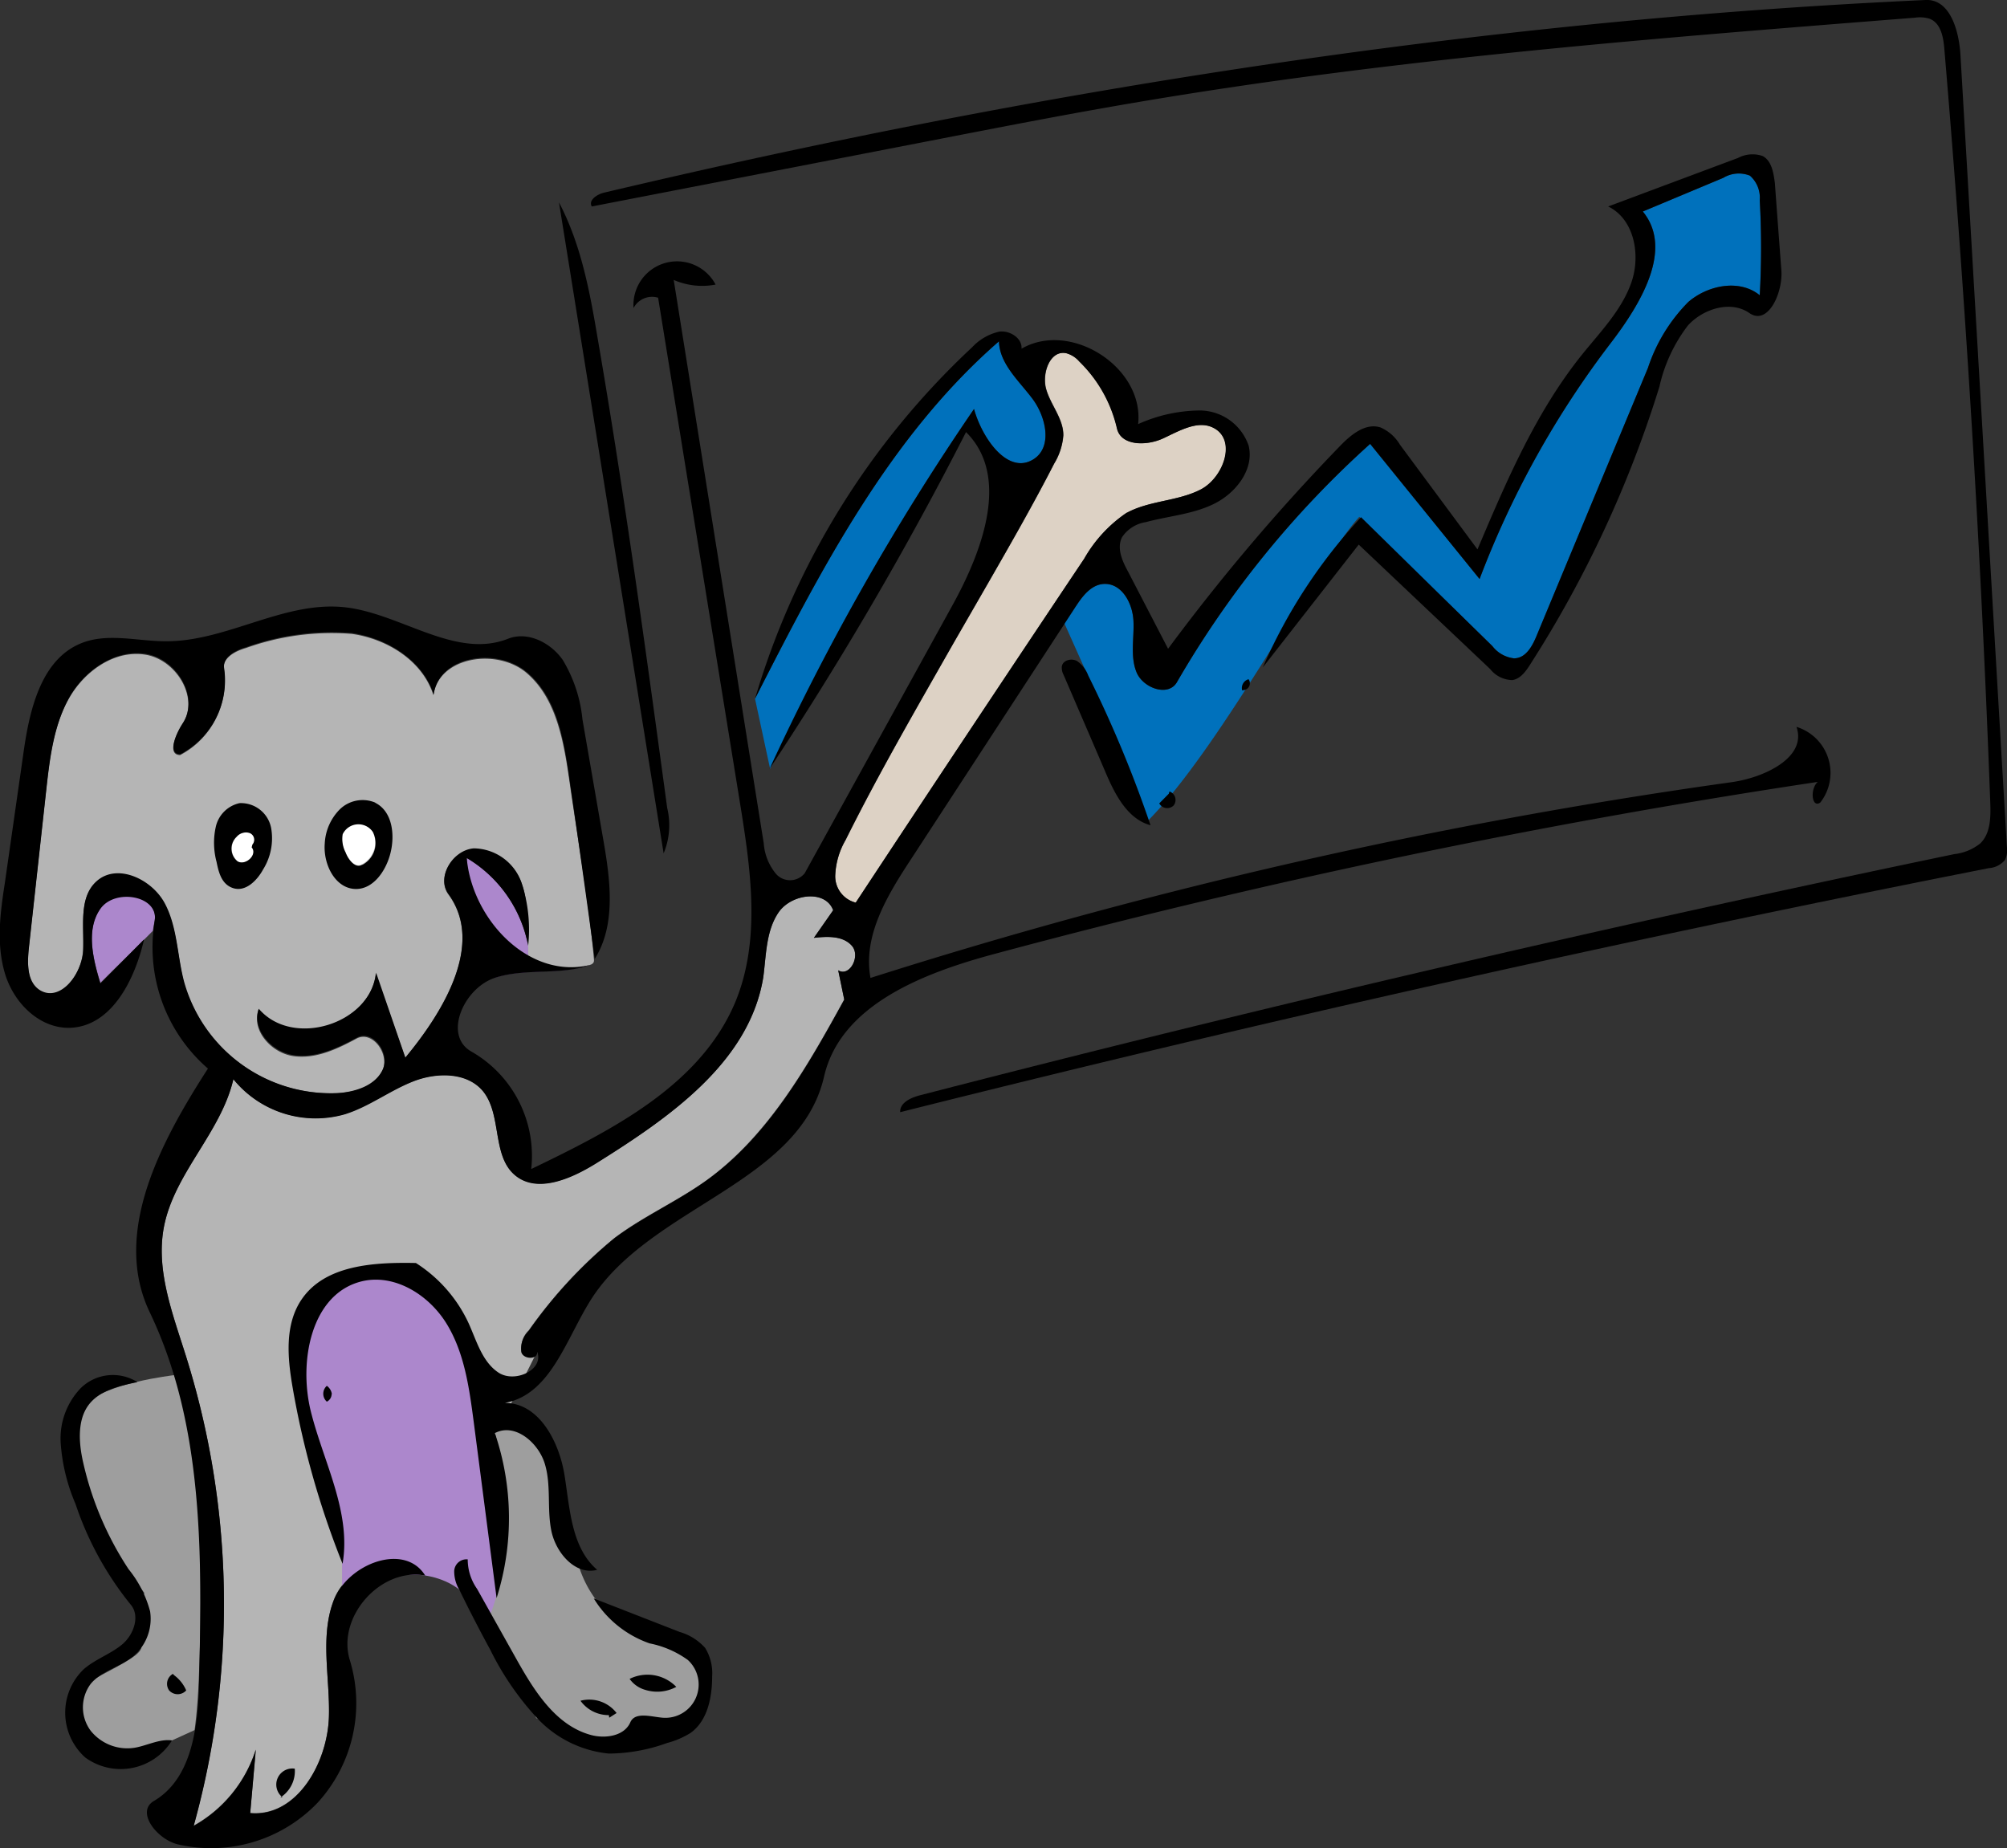 <svg xmlns="http://www.w3.org/2000/svg" viewBox="0 0 163.4 150.46"><rect x="0" y="0" width="163.4" height="150.46" fill="#333333" stroke="none"/><defs><style>.cls-1{fill:#fff;}.cls-2{fill:#ddd2c5;}.cls-3{fill:#662d91;}.cls-4{fill:#b5b5b5;}.cls-5{fill:#ac87cc;}.cls-6{fill:#0071bc;}.cls-7{fill:#9e9e9e;}</style></defs><title>Dog</title><g id="Layer_2" data-name="Layer 2"><g id="Layer_1-2" data-name="Layer 1"><g id="Dog"><path class="cls-1" d="M29.47,70.42a2,2,0,0,0,.85-2.67,1.43,1.43,0,0,0-2.47.17,2.41,2.41,0,0,0,.25,1.5C28.34,70,28.91,70.74,29.47,70.42Z"/><path class="cls-1" d="M20.57,68.76a.59.59,0,0,0-.23-.94,1,1,0,0,0-1.06.31,1.33,1.33,0,0,0,.08,2c.67.38,1.65-.56,1.15-1.14Z"/><path class="cls-2" d="M91.76,41.74c1.85-1,4.14-.93,6-1.89s2.95-4,1.09-5c-1.29-.7-2.81.22-4.15.84s-3.42.62-3.75-.82a11.05,11.05,0,0,0-3.07-5.45,2.14,2.14,0,0,0-1.06-.67c-1.32-.27-2,1.63-1.64,2.92s1.41,2.41,1.4,3.77a5.15,5.15,0,0,1-.74,2.29c-1.68,3.28-3.51,6.47-5.34,9.66l-2.88,5c-3,5.28-6.07,10.57-8.77,16A6.26,6.26,0,0,0,68,71.28a2.21,2.21,0,0,0,1.67,2.21q9.23-14,18.6-28a11.16,11.16,0,0,1,3.47-3.75h0"/><path class="cls-3" d="M38,69.84c-.49,5.19,5.11,10,10.16,8.67-2.49.92-5.33.26-7.86,1.08"/><path class="cls-4" d="M43,77.94c-.2-2,.11-4.45-.53-6a4.18,4.18,0,0,0-3.9-2.82c-1.71.14-3.07,2.33-2.06,3.71,2.93,4-.34,9.5-3.51,13.32l-2.41-6.88c-.45,4.2-6.81,6.16-9.55,2.94-.59,1.71,1.07,3.53,2.86,3.78s3.54-.57,5.13-1.43c1.28-.69,2.71,1.25,2.11,2.58S28.93,88.93,27.48,89A12.42,12.42,0,0,1,15,80.11c-.57-2.16-.55-4.51-1.6-6.49s-3.86-3.3-5.54-1.82c-1.47,1.29-1,3.61-1.1,5.57s-1.86,4.35-3.52,3.32c-1.06-.66-1-2.17-.91-3.41l1.43-13c.28-2.53.58-5.14,1.83-7.37s3.69-4,6.22-3.61,4.45,3.52,3.05,5.65c-.58.89-1.26,2.51-.2,2.53a6.8,6.8,0,0,0,3.57-7c-.15-.9.92-1.47,1.8-1.72a20.66,20.66,0,0,1,8.61-1.15c2.89.41,5.76,2.19,6.65,5,.42-3.15,5.18-3.88,7.59-1.81s3,5.51,3.46,8.66c.61,4.32,1.62,10.15,2,14.49.05.54.23.74-3,1"/><path class="cls-1" d="M29.48,70.36a2,2,0,0,0,.85-2.67,1.42,1.42,0,0,0-2.46.18,2.38,2.38,0,0,0,.24,1.49C28.36,70,28.93,70.69,29.48,70.36Z"/><path class="cls-1" d="M20.57,68.76a.59.59,0,0,0-.23-.94,1,1,0,0,0-1.06.31,1.33,1.33,0,0,0,.08,2c.67.38,1.65-.56,1.15-1.14Z"/><path class="cls-5" d="M38,69.84A10.58,10.58,0,0,1,43,77v.8s-1.91-.54-3.74-3.81A8.26,8.26,0,0,1,38,69.84Z"/><path class="cls-5" d="M12.59,74.94c.38-2.07-3.23-2.7-4.42-1s-.61,4.08,0,6.08c1.18-1.2,3.08-3,4.27-4.23"/><path class="cls-6" d="M62.7,62.6A200.86,200.86,0,0,1,79.3,33.3c.66,2.39,2.77,5.42,4.86,4.08,1.55-1,1-3.44-.1-4.91s-2.68-2.84-2.73-4.68c-8.92,7.77-14.49,18.57-19.86,29.1"/><path class="cls-6" d="M86.69,50.82c-.29-.94.49-2.41.71-1.94,1.87,4,3.95,11.12,5.27,15.31"/><path class="cls-6" d="M93.4,66.88c6-6,13.95-21.21,17.27-24.8L121.5,52.6a2.59,2.59,0,0,0,1.76,1c1,0,1.54-1.07,1.91-2l9-21.65a13.73,13.73,0,0,1,3.28-5.36c1.6-1.38,4.18-1.89,5.82-.55a68.9,68.9,0,0,0,0-7.74,2.39,2.39,0,0,0-.8-2,2.44,2.44,0,0,0-2.17.18l-6.55,2.74c2.54,3.1-.21,7.58-2.65,10.76a75.7,75.7,0,0,0-10.64,19.16l-8.91-11a79.74,79.74,0,0,0-15.73,19.4c-.7,1.22-2.76.49-3.29-.81s-.18-2.78-.25-4.19-.92-3-2.32-3c-1.09,0-1.85,1-2.44,1.94"/><path class="cls-4" d="M43.75,110c.09.63-1.09.66-1.29.06a2,2,0,0,1,.59-1.75A38.18,38.18,0,0,1,50,100.81c2.37-1.79,5.13-3,7.54-4.73,5-3.63,8.2-9.26,11.19-14.71L68.25,79c.93.58,1.84-1.17,1.11-2s-2-.77-3.09-.65l1.57-2.24c-.64-1.72-3.42-1.34-4.45.18s-1,3.48-1.25,5.29C61,86.49,54.49,91,48.53,94.7c-2.05,1.27-4.86,2.51-6.67.9s-1-4.87-2.52-6.76c-1.3-1.59-3.79-1.56-5.7-.81s-3.58,2-5.54,2.66A8.63,8.63,0,0,1,19,87.85c-1,4.34-4.84,7.67-5.66,12.06-.66,3.52.71,7,1.79,10.47a67.25,67.25,0,0,1,.63,38.26,10.81,10.81,0,0,0,5.06-6.2l-.45,5.16c3.78.35,6.3-4.06,6.41-7.86.09-3.18-.75-6.51.4-9.49s5.76-4.72,7.44-2"/><path class="cls-5" d="M27.85,129.05V125l-3.67-13L26,105.32l5.7-1.87L37,107l2.51,6.5,1,16.64-.5,1.27-2.56-1.94s-2.8-2.57-7.51-.39C27.46,130.16,27.85,129.05,27.85,129.05Z"/><path class="cls-7" d="M14,141.7l1.84-.84s.24-1.6.34-4.08c.3-6.84.4-20.33-2-24.82,0,0-5.84.67-7.22,2.45-1.6,2.06-1.63,6.81,4.79,15.28-2,5.22,2.48,3.56-3.44,6.66S7.26,144.17,14,141.7Z"/><path class="cls-7" d="M39.94,131.38s2.5-5.76.36-14.7c0,0,4.44-4.14,6.67,10.26a9.09,9.09,0,0,0,7.3,6.83c6.29,1.27,1.08,6.8,1.08,6.8L48.66,142l-5-2.12Z"/><path d="M49.2,15.68C84.51,7.32,120.52,1.66,156.77,0c2-.09,2.72,2.5,2.84,4.47l3.78,64.47a1.81,1.81,0,0,1-.16,1.08,1.85,1.85,0,0,1-1.3.66q-44.57,8.79-88.64,19.87c-.05-.77.88-1.19,1.63-1.38q41.85-10.82,84.19-19.63a4.09,4.09,0,0,0,2.11-.87c.84-.8.86-2.12.82-3.28Q160.9,34.67,158.3,4c-.08-1-.29-2.11-1.19-2.47a2.65,2.65,0,0,0-1.19-.09C135,3.09,114,4.73,93.32,8.2c-6,1-11.9,2.16-17.83,3.31l-27.31,5.3C47.88,16.3,48.62,15.81,49.2,15.68Z"/><path d="M10.47,127.76a9.17,9.17,0,0,1,1.75,3.43,4,4,0,0,1-1.37,3.66c-1.07.88-2.58,1.18-3.46,2.24a3.19,3.19,0,0,0,0,3.83A3.82,3.82,0,0,0,11,142.29c1-.18,2-.73,3-.59a4.9,4.9,0,0,1-7.06,1.39,4.9,4.9,0,0,1-.11-7.2c.94-.81,2.17-1.22,3.11-2s1.5-2.33.69-3.26a26.19,26.19,0,0,1-4.48-8.18,15.16,15.16,0,0,1-1.2-4.84A5.92,5.92,0,0,1,6.59,113a3.74,3.74,0,0,1,4.6-.47c-1.49.3-3.12.68-4,1.89s-.79,3-.43,4.6A26.25,26.25,0,0,0,10.47,127.76Z"/><path d="M48.63,27.38c2.2,12.75,3.95,25.58,5.69,38.4a6,6,0,0,1-.29,3.7l-8.52-53C47.28,19.84,48,23.64,48.63,27.38Z"/><path d="M48.34,130.14l7,2.73a4.42,4.42,0,0,1,2.07,1.3,3.91,3.91,0,0,1,.57,2.31c0,1.71-.37,3.62-1.76,4.61a6.89,6.89,0,0,1-1.91.82,14.12,14.12,0,0,1-4.74.86,9.2,9.2,0,0,1-5.87-2.92,23.44,23.44,0,0,1-3.77-5.5c-.88-1.62-1.73-3.26-2.53-4.91a2.9,2.9,0,0,1-.42-1.55,1,1,0,0,1,1.1-.93,4.16,4.16,0,0,0,.76,2.4L42,135c1.47,2.63,3.24,5.51,6.16,6.27,1.17.3,2.68.06,3.16-1.05.39-.87,1.67-.45,2.62-.37A2.71,2.71,0,0,0,56,135.15a7.93,7.93,0,0,0-3.11-1.35A8.68,8.68,0,0,1,48.34,130.14Z"/><path d="M93.67,67.19c-1.9-.52-2.91-2.54-3.68-4.35-1.13-2.64-2.27-5.27-3.4-7.9a1.21,1.21,0,0,1-.14-.69c.09-.51.79-.68,1.24-.43A2.5,2.5,0,0,1,88.6,55,98.57,98.57,0,0,1,93.67,67.19Z"/><path d="M30.53,65.35c1.46.71,1.66,2.74,1.21,4.29C31.35,71,30.36,72.37,29,72.38c-1.7,0-2.7-2-2.56-3.71a4.23,4.23,0,0,1,1.24-2.79,2.66,2.66,0,0,1,2.88-.53m-1.05,5.06a2,2,0,0,0,.85-2.67,1.42,1.42,0,0,0-2.46.18,2.38,2.38,0,0,0,.24,1.49C28.36,70,28.93,70.74,29.48,70.41Z"/><path d="M19.5,65.39a2.5,2.5,0,0,1,2.57,2,4.79,4.79,0,0,1-.65,3.4c-.49.9-1.41,1.82-2.4,1.53S17.8,71,17.63,70.17a6,6,0,0,1-.06-2.86,2.54,2.54,0,0,1,1.93-1.92m1.05,3.37a.59.59,0,0,0-.23-.94,1,1,0,0,0-1.06.31,1.33,1.33,0,0,0,.08,2c.67.38,1.65-.56,1.15-1.14Z"/><path d="M55.06,137.34a3.26,3.26,0,0,1-2.54.24,2.33,2.33,0,0,1-1.26-.89A3.27,3.27,0,0,1,55.06,137.34Z"/><path d="M23,146.33A1.31,1.31,0,0,1,24,144a2.55,2.55,0,0,1-1.18,2.35Z"/><path d="M49.57,139.64a2.82,2.82,0,0,1-2.31-1.17,2.81,2.81,0,0,1,2.94,1l-.6.38Z"/><path d="M14.16,136.38a3,3,0,0,1,1,1.25.94.94,0,0,1-1.39,0,.93.93,0,0,1,.31-1.35Z"/><path d="M95.21,64.44a.73.73,0,0,1,.35,1.13.74.74,0,0,1-1.18-.16l.78-.79Z"/><path d="M27,113.5a.7.7,0,0,1-.39.62.86.86,0,0,1,0-1.29,1,1,0,0,1,.41.68Z"/><path d="M101.13,56.21a.75.75,0,0,1,.52-.91.56.56,0,0,1-.42.89Z"/><path d="M43.74,110.05c.1.63-1.08.67-1.29.06a2,2,0,0,1,.59-1.74A37.9,37.9,0,0,1,50,100.84c2.37-1.79,5.13-3,7.54-4.74,5.05-3.63,8.2-9.26,11.2-14.7L68.24,79c.94.57,1.85-1.17,1.11-2s-2-.76-3.09-.64l1.57-2.25c-.64-1.71-3.42-1.33-4.45.18s-1,3.49-1.24,5.29C61,86.51,54.48,91,48.52,94.73c-2.05,1.27-4.86,2.5-6.66.9s-1-4.87-2.53-6.77c-1.3-1.58-3.78-1.56-5.69-.81s-3.59,2.06-5.55,2.67A8.63,8.63,0,0,1,19,87.87c-1,4.35-4.83,7.67-5.66,12.06-.66,3.52.72,7.06,1.8,10.48a67.42,67.42,0,0,1,.63,38.26,10.94,10.94,0,0,0,5.06-6.21l-.46,5.17c3.78.34,6.3-4.07,6.41-7.86.09-3.19-.75-6.52.4-9.49s5.76-4.73,7.44-2c-3.63-.69-7.24,3.38-6.13,6.91a12,12,0,0,1-2.63,11.58,12,12,0,0,1-11.39,3.39c-1.69-.41-3.44-2.65-1.94-3.53,3.16-1.86,3.6-6.17,3.68-9.83.24-10.15.38-20.75-4-29.92C9.09,100.43,13.06,93,16.93,87A13.07,13.07,0,0,1,12.59,75c.38-2.07-3.23-2.71-4.42-1s-.6,4.08,0,6.08l3.56-3.6c-.75,3.28-2.63,7.06-6,7.2-2.48.09-4.61-2-5.33-4.43s-.38-4.94,0-7.4L1.92,61.23c.49-3.48,1.44-7.57,4.72-8.87,2.16-.86,4.59-.14,6.91-.15,4.95,0,9.58-3.3,14.51-2.77,4.57.5,9,4.25,13.29,2.57,1.6-.64,3.47.3,4.46,1.71a11.52,11.52,0,0,1,1.61,4.85l1.68,9.7c.58,3.3,1.09,7-.68,9.8q-1-7.35-2.06-14.68c-.45-3.15-1-6.58-3.46-8.66s-7.17-1.34-7.59,1.81c-.89-2.78-3.76-4.56-6.65-5a20.66,20.66,0,0,0-8.61,1.15c-.88.25-1.95.82-1.8,1.72a6.8,6.8,0,0,1-3.57,7c-1.06,0-.38-1.64.2-2.53,1.4-2.13-.53-5.28-3.05-5.65s-5,1.39-6.22,3.61-1.55,4.84-1.83,7.37l-1.43,13c-.14,1.24-.15,2.75.91,3.41,1.66,1,3.46-1.36,3.52-3.32s-.37-4.28,1.1-5.57c1.68-1.48,4.49-.15,5.54,1.82s1,4.33,1.6,6.49A12.42,12.42,0,0,0,27.48,89c1.45-.1,3.08-.61,3.69-1.94s-.83-3.27-2.11-2.58c-1.59.86-3.34,1.68-5.13,1.43s-3.45-2.07-2.86-3.78c2.74,3.22,9.1,1.26,9.55-2.94L33,86.1c3.17-3.82,6.44-9.3,3.51-13.32-1-1.38.35-3.57,2.06-3.71a4.18,4.18,0,0,1,3.9,2.82A12.28,12.28,0,0,1,43,77a10.59,10.59,0,0,0-5-7.14c.43,5,5.11,10,10.16,8.67-2.49.92-5.33.26-7.86,1.08s-4.25,4.68-1.93,6a9.78,9.78,0,0,1,4.88,9.57C49.85,92,57,88.37,59.85,81.62c2.12-5.08,1.27-10.85.39-16.28l-6.66-41.1a1.7,1.7,0,0,0-2,.84,3.55,3.55,0,0,1,6.68-1.91,5.78,5.78,0,0,1-3.41-.38l7.33,45.87a4.4,4.4,0,0,0,1,2.49,1.53,1.53,0,0,0,2.34-.06L77.5,49.36c2.48-4.47,4.78-10.58,1.15-14.18a279.59,279.59,0,0,1-16,27.42A200.86,200.86,0,0,1,79.3,33.3c.66,2.39,2.77,5.42,4.86,4.08,1.55-1,1-3.44-.1-4.91s-2.68-2.84-2.73-4.68c-8.92,7.77-14.49,18.57-19.86,29.1A63.77,63.77,0,0,1,79.15,28.27,4.31,4.31,0,0,1,81.36,27c.86-.11,1.87.53,1.81,1.39,4-2.32,10,1.52,9.49,6.14a12.44,12.44,0,0,1,5.06-1.11,4.23,4.23,0,0,1,3.94,2.87c.46,1.9-1,3.8-2.74,4.69S95.17,42,93.29,42.51a2.84,2.84,0,0,0-1.94,1.23c-.44.87,0,1.9.47,2.76l3.28,6.32a163.88,163.88,0,0,1,14-16.51c.89-.92,2.07-1.9,3.29-1.51a3.43,3.43,0,0,1,1.59,1.41l6.31,8.52c2.35-5.55,4.75-11.18,8.52-15.87,1.49-1.85,3.21-3.6,4-5.84s.25-5.18-1.88-6.21l10.57-3.95a2.53,2.53,0,0,1,2-.16c.74.39.89,1.36,1,2.19q.26,3.56.53,7.11c.14,1.83-1.09,4.54-2.6,3.49s-3.74-.37-5,1a12.73,12.73,0,0,0-2.33,5,92.63,92.63,0,0,1-10.54,22.64c-.35.55-.79,1.15-1.44,1.24a2.35,2.35,0,0,1-1.8-.9l-10.7-10.13-7.81,10a43.42,43.42,0,0,1,8-12.23L121.5,52.6a2.59,2.59,0,0,0,1.76,1c1,0,1.54-1.07,1.91-2l9-21.65a13.73,13.73,0,0,1,3.28-5.36c1.6-1.38,4.18-1.89,5.82-.55a68.9,68.9,0,0,0,0-7.74,2.39,2.39,0,0,0-.8-2,2.44,2.44,0,0,0-2.17.18l-6.55,2.74c2.54,3.1-.21,7.58-2.65,10.76a75.7,75.7,0,0,0-10.64,19.16l-8.91-11a79.74,79.74,0,0,0-15.73,19.4c-.7,1.22-2.76.49-3.29-.81s-.18-2.78-.25-4.19-.92-3-2.32-3c-1.09,0-1.85,1-2.44,1.94L74.14,70c-1.91,2.91-3.9,6.2-3.27,9.62A425.55,425.55,0,0,1,141,63.68c2.63-.37,6.13-2,5.26-4.5a3.92,3.92,0,0,1,1.94,6.16c-.71.49-.85-1.11-.21-1.68a605.38,605.38,0,0,0-67,14c-5.82,1.56-12.57,4.16-13.9,10-2,8.67-14,10.54-18.88,18-2.09,3.22-3.32,7.88-7.11,8.56,2.78,0,4.42,3.14,4.86,5.88s.55,5.9,2.66,7.71c-1.77.47-3.36-1.37-3.73-3.17s0-3.69-.53-5.45-2.46-3.37-4.07-2.51a21.49,21.49,0,0,1,.14,13.43l-1.87-14.4c-.36-2.73-.75-5.56-2.19-7.92s-4.23-4.11-6.91-3.47c-4.13,1-5.18,6.53-4.14,10.65s3.29,8.16,2.57,12.35A71.15,71.15,0,0,1,23.83,113c-.43-2.46-.67-5.19.75-7.24,1.92-2.78,5.89-3,9.28-2.93a11.58,11.58,0,0,1,4.3,4.92c.65,1.44,1.1,3.12,2.42,4s3.71-.21,3.16-1.69m48-68.31c1.85-1,4.14-.93,6-1.89s2.95-4,1.09-5c-1.29-.7-2.81.22-4.15.84s-3.42.62-3.75-.82a11.05,11.05,0,0,0-3.07-5.45,2.14,2.14,0,0,0-1.06-.67c-1.32-.27-2,1.63-1.64,2.92s1.41,2.41,1.4,3.77a5.15,5.15,0,0,1-.74,2.29c-1.68,3.28-3.51,6.47-5.34,9.66l-2.88,5c-3,5.28-6.07,10.57-8.77,16A6.26,6.26,0,0,0,68,71.28a2.21,2.21,0,0,0,1.67,2.21q9.23-14,18.6-28a11.16,11.16,0,0,1,3.47-3.75Z"/></g></g></g></svg>